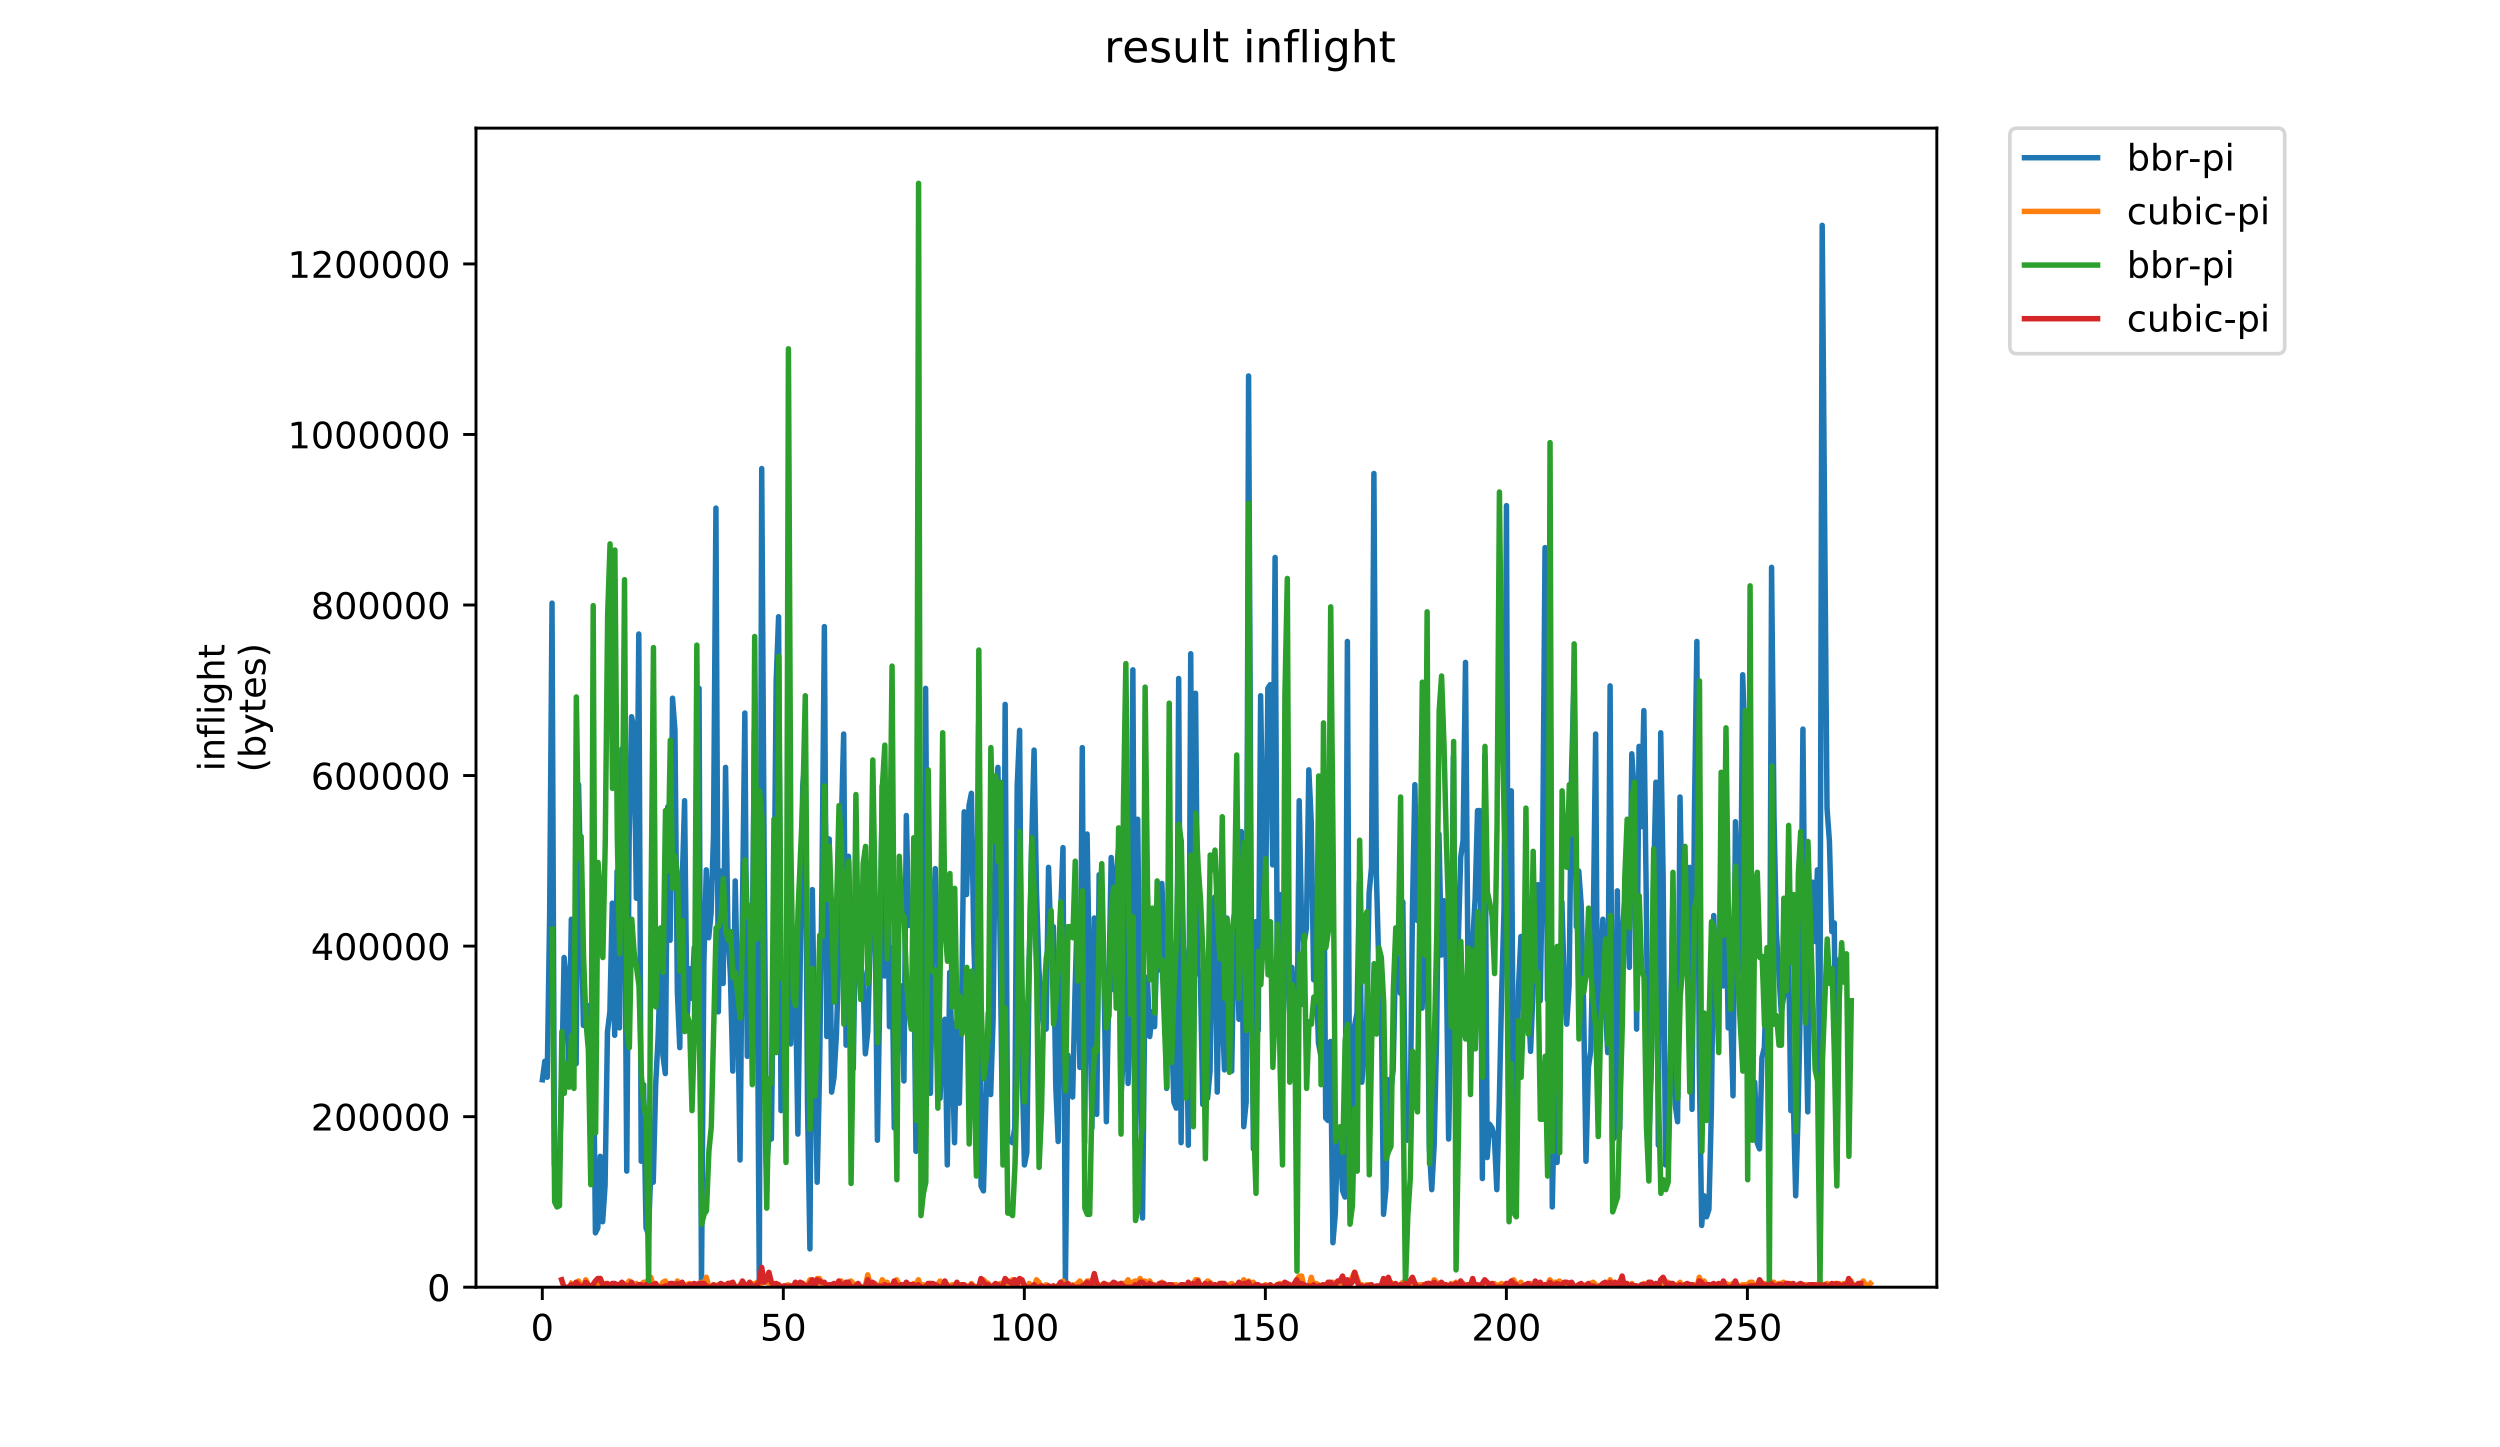 <?xml version="1.0" encoding="utf-8" standalone="no"?>
<!DOCTYPE svg PUBLIC "-//W3C//DTD SVG 1.1//EN"
  "http://www.w3.org/Graphics/SVG/1.1/DTD/svg11.dtd">
<!-- Created with matplotlib (https://matplotlib.org/) -->
<svg height="396pt" version="1.1" viewBox="0 0 684 396" width="684pt" xmlns="http://www.w3.org/2000/svg" xmlns:xlink="http://www.w3.org/1999/xlink">
 <defs>
  <style type="text/css">
*{stroke-linecap:butt;stroke-linejoin:round;}
  </style>
 </defs>
 <g id="figure_1">
  <g id="patch_1">
   <path d="M 0 396 
L 684 396 
L 684 0 
L 0 0 
z
" style="fill:#ffffff;"/>
  </g>
  <g id="axes_1">
   <g id="patch_2">
    <path d="M 130.23 352.174 
L 529.913 352.174 
L 529.913 35.062 
L 130.23 35.062 
z
" style="fill:#ffffff;"/>
   </g>
   <g id="matplotlib.axis_1">
    <g id="xtick_1">
     <g id="line2d_1">
      <defs>
       <path d="M 0 0 
L 0 3.5 
" id="mb9cd2d503a" style="stroke:#000000;stroke-width:0.8;"/>
      </defs>
      <g>
       <use style="stroke:#000000;stroke-width:0.8;" x="148.374" xlink:href="#mb9cd2d503a" y="352.174"/>
      </g>
     </g>
     <g id="text_1">
      <!-- 0 -->
      <defs>
       <path d="M 31.781 66.406 
Q 24.172 66.406 20.328 58.906 
Q 16.5 51.422 16.5 36.375 
Q 16.5 21.391 20.328 13.891 
Q 24.172 6.391 31.781 6.391 
Q 39.453 6.391 43.281 13.891 
Q 47.125 21.391 47.125 36.375 
Q 47.125 51.422 43.281 58.906 
Q 39.453 66.406 31.781 66.406 
z
M 31.781 74.219 
Q 44.047 74.219 50.516 64.516 
Q 56.984 54.828 56.984 36.375 
Q 56.984 17.969 50.516 8.266 
Q 44.047 -1.422 31.781 -1.422 
Q 19.531 -1.422 13.062 8.266 
Q 6.594 17.969 6.594 36.375 
Q 6.594 54.828 13.062 64.516 
Q 19.531 74.219 31.781 74.219 
z
" id="DejaVuSans-48"/>
      </defs>
      <g transform="translate(145.193 366.773)scale(0.1 -0.1)">
       <use xlink:href="#DejaVuSans-48"/>
      </g>
     </g>
    </g>
    <g id="xtick_2">
     <g id="line2d_2">
      <g>
       <use style="stroke:#000000;stroke-width:0.8;" x="214.316" xlink:href="#mb9cd2d503a" y="352.174"/>
      </g>
     </g>
     <g id="text_2">
      <!-- 50 -->
      <defs>
       <path d="M 10.797 72.906 
L 49.516 72.906 
L 49.516 64.594 
L 19.828 64.594 
L 19.828 46.734 
Q 21.969 47.469 24.109 47.828 
Q 26.266 48.188 28.422 48.188 
Q 40.625 48.188 47.75 41.5 
Q 54.891 34.812 54.891 23.391 
Q 54.891 11.625 47.562 5.094 
Q 40.234 -1.422 26.906 -1.422 
Q 22.312 -1.422 17.547 -0.641 
Q 12.797 0.141 7.719 1.703 
L 7.719 11.625 
Q 12.109 9.234 16.797 8.062 
Q 21.484 6.891 26.703 6.891 
Q 35.156 6.891 40.078 11.328 
Q 45.016 15.766 45.016 23.391 
Q 45.016 31 40.078 35.438 
Q 35.156 39.891 26.703 39.891 
Q 22.75 39.891 18.812 39.016 
Q 14.891 38.141 10.797 36.281 
z
" id="DejaVuSans-53"/>
      </defs>
      <g transform="translate(207.954 366.773)scale(0.1 -0.1)">
       <use xlink:href="#DejaVuSans-53"/>
       <use x="63.623" xlink:href="#DejaVuSans-48"/>
      </g>
     </g>
    </g>
    <g id="xtick_3">
     <g id="line2d_3">
      <g>
       <use style="stroke:#000000;stroke-width:0.8;" x="280.259" xlink:href="#mb9cd2d503a" y="352.174"/>
      </g>
     </g>
     <g id="text_3">
      <!-- 100 -->
      <defs>
       <path d="M 12.406 8.297 
L 28.516 8.297 
L 28.516 63.922 
L 10.984 60.406 
L 10.984 69.391 
L 28.422 72.906 
L 38.281 72.906 
L 38.281 8.297 
L 54.391 8.297 
L 54.391 0 
L 12.406 0 
z
" id="DejaVuSans-49"/>
      </defs>
      <g transform="translate(270.715 366.773)scale(0.1 -0.1)">
       <use xlink:href="#DejaVuSans-49"/>
       <use x="63.623" xlink:href="#DejaVuSans-48"/>
       <use x="127.246" xlink:href="#DejaVuSans-48"/>
      </g>
     </g>
    </g>
    <g id="xtick_4">
     <g id="line2d_4">
      <g>
       <use style="stroke:#000000;stroke-width:0.8;" x="346.202" xlink:href="#mb9cd2d503a" y="352.174"/>
      </g>
     </g>
     <g id="text_4">
      <!-- 150 -->
      <g transform="translate(336.658 366.773)scale(0.1 -0.1)">
       <use xlink:href="#DejaVuSans-49"/>
       <use x="63.623" xlink:href="#DejaVuSans-53"/>
       <use x="127.246" xlink:href="#DejaVuSans-48"/>
      </g>
     </g>
    </g>
    <g id="xtick_5">
     <g id="line2d_5">
      <g>
       <use style="stroke:#000000;stroke-width:0.8;" x="412.144" xlink:href="#mb9cd2d503a" y="352.174"/>
      </g>
     </g>
     <g id="text_5">
      <!-- 200 -->
      <defs>
       <path d="M 19.188 8.297 
L 53.609 8.297 
L 53.609 0 
L 7.328 0 
L 7.328 8.297 
Q 12.938 14.109 22.625 23.891 
Q 32.328 33.688 34.812 36.531 
Q 39.547 41.844 41.422 45.531 
Q 43.312 49.219 43.312 52.781 
Q 43.312 58.594 39.234 62.25 
Q 35.156 65.922 28.609 65.922 
Q 23.969 65.922 18.812 64.312 
Q 13.672 62.703 7.812 59.422 
L 7.812 69.391 
Q 13.766 71.781 18.938 73 
Q 24.125 74.219 28.422 74.219 
Q 39.75 74.219 46.484 68.547 
Q 53.219 62.891 53.219 53.422 
Q 53.219 48.922 51.531 44.891 
Q 49.859 40.875 45.406 35.406 
Q 44.188 33.984 37.641 27.219 
Q 31.109 20.453 19.188 8.297 
z
" id="DejaVuSans-50"/>
      </defs>
      <g transform="translate(402.601 366.773)scale(0.1 -0.1)">
       <use xlink:href="#DejaVuSans-50"/>
       <use x="63.623" xlink:href="#DejaVuSans-48"/>
       <use x="127.246" xlink:href="#DejaVuSans-48"/>
      </g>
     </g>
    </g>
    <g id="xtick_6">
     <g id="line2d_6">
      <g>
       <use style="stroke:#000000;stroke-width:0.8;" x="478.087" xlink:href="#mb9cd2d503a" y="352.174"/>
      </g>
     </g>
     <g id="text_6">
      <!-- 250 -->
      <g transform="translate(468.543 366.773)scale(0.1 -0.1)">
       <use xlink:href="#DejaVuSans-50"/>
       <use x="63.623" xlink:href="#DejaVuSans-53"/>
       <use x="127.246" xlink:href="#DejaVuSans-48"/>
      </g>
     </g>
    </g>
   </g>
   <g id="matplotlib.axis_2">
    <g id="ytick_1">
     <g id="line2d_7">
      <defs>
       <path d="M 0 0 
L -3.5 0 
" id="mbd8083fe5d" style="stroke:#000000;stroke-width:0.8;"/>
      </defs>
      <g>
       <use style="stroke:#000000;stroke-width:0.8;" x="130.23" xlink:href="#mbd8083fe5d" y="352.174"/>
      </g>
     </g>
     <g id="text_7">
      <!-- 0 -->
      <g transform="translate(116.868 355.973)scale(0.1 -0.1)">
       <use xlink:href="#DejaVuSans-48"/>
      </g>
     </g>
    </g>
    <g id="ytick_2">
     <g id="line2d_8">
      <g>
       <use style="stroke:#000000;stroke-width:0.8;" x="130.23" xlink:href="#mbd8083fe5d" y="305.514"/>
      </g>
     </g>
     <g id="text_8">
      <!-- 200000 -->
      <g transform="translate(85.055 309.313)scale(0.1 -0.1)">
       <use xlink:href="#DejaVuSans-50"/>
       <use x="63.623" xlink:href="#DejaVuSans-48"/>
       <use x="127.246" xlink:href="#DejaVuSans-48"/>
       <use x="190.869" xlink:href="#DejaVuSans-48"/>
       <use x="254.492" xlink:href="#DejaVuSans-48"/>
       <use x="318.115" xlink:href="#DejaVuSans-48"/>
      </g>
     </g>
    </g>
    <g id="ytick_3">
     <g id="line2d_9">
      <g>
       <use style="stroke:#000000;stroke-width:0.8;" x="130.23" xlink:href="#mbd8083fe5d" y="258.854"/>
      </g>
     </g>
     <g id="text_9">
      <!-- 400000 -->
      <defs>
       <path d="M 37.797 64.312 
L 12.891 25.391 
L 37.797 25.391 
z
M 35.203 72.906 
L 47.609 72.906 
L 47.609 25.391 
L 58.016 25.391 
L 58.016 17.188 
L 47.609 17.188 
L 47.609 0 
L 37.797 0 
L 37.797 17.188 
L 4.891 17.188 
L 4.891 26.703 
z
" id="DejaVuSans-52"/>
      </defs>
      <g transform="translate(85.055 262.653)scale(0.1 -0.1)">
       <use xlink:href="#DejaVuSans-52"/>
       <use x="63.623" xlink:href="#DejaVuSans-48"/>
       <use x="127.246" xlink:href="#DejaVuSans-48"/>
       <use x="190.869" xlink:href="#DejaVuSans-48"/>
       <use x="254.492" xlink:href="#DejaVuSans-48"/>
       <use x="318.115" xlink:href="#DejaVuSans-48"/>
      </g>
     </g>
    </g>
    <g id="ytick_4">
     <g id="line2d_10">
      <g>
       <use style="stroke:#000000;stroke-width:0.8;" x="130.23" xlink:href="#mbd8083fe5d" y="212.193"/>
      </g>
     </g>
     <g id="text_10">
      <!-- 600000 -->
      <defs>
       <path d="M 33.016 40.375 
Q 26.375 40.375 22.484 35.828 
Q 18.609 31.297 18.609 23.391 
Q 18.609 15.531 22.484 10.953 
Q 26.375 6.391 33.016 6.391 
Q 39.656 6.391 43.531 10.953 
Q 47.406 15.531 47.406 23.391 
Q 47.406 31.297 43.531 35.828 
Q 39.656 40.375 33.016 40.375 
z
M 52.594 71.297 
L 52.594 62.312 
Q 48.875 64.062 45.094 64.984 
Q 41.312 65.922 37.594 65.922 
Q 27.828 65.922 22.672 59.328 
Q 17.531 52.734 16.797 39.406 
Q 19.672 43.656 24.016 45.922 
Q 28.375 48.188 33.594 48.188 
Q 44.578 48.188 50.953 41.516 
Q 57.328 34.859 57.328 23.391 
Q 57.328 12.156 50.688 5.359 
Q 44.047 -1.422 33.016 -1.422 
Q 20.359 -1.422 13.672 8.266 
Q 6.984 17.969 6.984 36.375 
Q 6.984 53.656 15.188 63.938 
Q 23.391 74.219 37.203 74.219 
Q 40.922 74.219 44.703 73.484 
Q 48.484 72.75 52.594 71.297 
z
" id="DejaVuSans-54"/>
      </defs>
      <g transform="translate(85.055 215.993)scale(0.1 -0.1)">
       <use xlink:href="#DejaVuSans-54"/>
       <use x="63.623" xlink:href="#DejaVuSans-48"/>
       <use x="127.246" xlink:href="#DejaVuSans-48"/>
       <use x="190.869" xlink:href="#DejaVuSans-48"/>
       <use x="254.492" xlink:href="#DejaVuSans-48"/>
       <use x="318.115" xlink:href="#DejaVuSans-48"/>
      </g>
     </g>
    </g>
    <g id="ytick_5">
     <g id="line2d_11">
      <g>
       <use style="stroke:#000000;stroke-width:0.8;" x="130.23" xlink:href="#mbd8083fe5d" y="165.533"/>
      </g>
     </g>
     <g id="text_11">
      <!-- 800000 -->
      <defs>
       <path d="M 31.781 34.625 
Q 24.75 34.625 20.719 30.859 
Q 16.703 27.094 16.703 20.516 
Q 16.703 13.922 20.719 10.156 
Q 24.75 6.391 31.781 6.391 
Q 38.812 6.391 42.859 10.172 
Q 46.922 13.969 46.922 20.516 
Q 46.922 27.094 42.891 30.859 
Q 38.875 34.625 31.781 34.625 
z
M 21.922 38.812 
Q 15.578 40.375 12.031 44.719 
Q 8.5 49.078 8.5 55.328 
Q 8.5 64.062 14.719 69.141 
Q 20.953 74.219 31.781 74.219 
Q 42.672 74.219 48.875 69.141 
Q 55.078 64.062 55.078 55.328 
Q 55.078 49.078 51.531 44.719 
Q 48 40.375 41.703 38.812 
Q 48.828 37.156 52.797 32.312 
Q 56.781 27.484 56.781 20.516 
Q 56.781 9.906 50.312 4.234 
Q 43.844 -1.422 31.781 -1.422 
Q 19.734 -1.422 13.25 4.234 
Q 6.781 9.906 6.781 20.516 
Q 6.781 27.484 10.781 32.312 
Q 14.797 37.156 21.922 38.812 
z
M 18.312 54.391 
Q 18.312 48.734 21.844 45.562 
Q 25.391 42.391 31.781 42.391 
Q 38.141 42.391 41.719 45.562 
Q 45.312 48.734 45.312 54.391 
Q 45.312 60.062 41.719 63.234 
Q 38.141 66.406 31.781 66.406 
Q 25.391 66.406 21.844 63.234 
Q 18.312 60.062 18.312 54.391 
z
" id="DejaVuSans-56"/>
      </defs>
      <g transform="translate(85.055 169.332)scale(0.1 -0.1)">
       <use xlink:href="#DejaVuSans-56"/>
       <use x="63.623" xlink:href="#DejaVuSans-48"/>
       <use x="127.246" xlink:href="#DejaVuSans-48"/>
       <use x="190.869" xlink:href="#DejaVuSans-48"/>
       <use x="254.492" xlink:href="#DejaVuSans-48"/>
       <use x="318.115" xlink:href="#DejaVuSans-48"/>
      </g>
     </g>
    </g>
    <g id="ytick_6">
     <g id="line2d_12">
      <g>
       <use style="stroke:#000000;stroke-width:0.8;" x="130.23" xlink:href="#mbd8083fe5d" y="118.873"/>
      </g>
     </g>
     <g id="text_12">
      <!-- 1000000 -->
      <g transform="translate(78.693 122.672)scale(0.1 -0.1)">
       <use xlink:href="#DejaVuSans-49"/>
       <use x="63.623" xlink:href="#DejaVuSans-48"/>
       <use x="127.246" xlink:href="#DejaVuSans-48"/>
       <use x="190.869" xlink:href="#DejaVuSans-48"/>
       <use x="254.492" xlink:href="#DejaVuSans-48"/>
       <use x="318.115" xlink:href="#DejaVuSans-48"/>
       <use x="381.738" xlink:href="#DejaVuSans-48"/>
      </g>
     </g>
    </g>
    <g id="ytick_7">
     <g id="line2d_13">
      <g>
       <use style="stroke:#000000;stroke-width:0.8;" x="130.23" xlink:href="#mbd8083fe5d" y="72.213"/>
      </g>
     </g>
     <g id="text_13">
      <!-- 1200000 -->
      <g transform="translate(78.693 76.012)scale(0.1 -0.1)">
       <use xlink:href="#DejaVuSans-49"/>
       <use x="63.623" xlink:href="#DejaVuSans-50"/>
       <use x="127.246" xlink:href="#DejaVuSans-48"/>
       <use x="190.869" xlink:href="#DejaVuSans-48"/>
       <use x="254.492" xlink:href="#DejaVuSans-48"/>
       <use x="318.115" xlink:href="#DejaVuSans-48"/>
       <use x="381.738" xlink:href="#DejaVuSans-48"/>
      </g>
     </g>
    </g>
    <g id="text_14">
     <!-- inflight -->
     <defs>
      <path d="M 9.422 54.688 
L 18.406 54.688 
L 18.406 0 
L 9.422 0 
z
M 9.422 75.984 
L 18.406 75.984 
L 18.406 64.594 
L 9.422 64.594 
z
" id="DejaVuSans-105"/>
      <path d="M 54.891 33.016 
L 54.891 0 
L 45.906 0 
L 45.906 32.719 
Q 45.906 40.484 42.875 44.328 
Q 39.844 48.188 33.797 48.188 
Q 26.516 48.188 22.312 43.547 
Q 18.109 38.922 18.109 30.906 
L 18.109 0 
L 9.078 0 
L 9.078 54.688 
L 18.109 54.688 
L 18.109 46.188 
Q 21.344 51.125 25.703 53.562 
Q 30.078 56 35.797 56 
Q 45.219 56 50.047 50.172 
Q 54.891 44.344 54.891 33.016 
z
" id="DejaVuSans-110"/>
      <path d="M 37.109 75.984 
L 37.109 68.5 
L 28.516 68.5 
Q 23.688 68.5 21.797 66.547 
Q 19.922 64.594 19.922 59.516 
L 19.922 54.688 
L 34.719 54.688 
L 34.719 47.703 
L 19.922 47.703 
L 19.922 0 
L 10.891 0 
L 10.891 47.703 
L 2.297 47.703 
L 2.297 54.688 
L 10.891 54.688 
L 10.891 58.5 
Q 10.891 67.625 15.141 71.797 
Q 19.391 75.984 28.609 75.984 
z
" id="DejaVuSans-102"/>
      <path d="M 9.422 75.984 
L 18.406 75.984 
L 18.406 0 
L 9.422 0 
z
" id="DejaVuSans-108"/>
      <path d="M 45.406 27.984 
Q 45.406 37.75 41.375 43.109 
Q 37.359 48.484 30.078 48.484 
Q 22.859 48.484 18.828 43.109 
Q 14.797 37.75 14.797 27.984 
Q 14.797 18.266 18.828 12.891 
Q 22.859 7.516 30.078 7.516 
Q 37.359 7.516 41.375 12.891 
Q 45.406 18.266 45.406 27.984 
z
M 54.391 6.781 
Q 54.391 -7.172 48.188 -13.984 
Q 42 -20.797 29.203 -20.797 
Q 24.469 -20.797 20.266 -20.094 
Q 16.062 -19.391 12.109 -17.922 
L 12.109 -9.188 
Q 16.062 -11.328 19.922 -12.344 
Q 23.781 -13.375 27.781 -13.375 
Q 36.625 -13.375 41.016 -8.766 
Q 45.406 -4.156 45.406 5.172 
L 45.406 9.625 
Q 42.625 4.781 38.281 2.391 
Q 33.938 0 27.875 0 
Q 17.828 0 11.672 7.656 
Q 5.516 15.328 5.516 27.984 
Q 5.516 40.672 11.672 48.328 
Q 17.828 56 27.875 56 
Q 33.938 56 38.281 53.609 
Q 42.625 51.219 45.406 46.391 
L 45.406 54.688 
L 54.391 54.688 
z
" id="DejaVuSans-103"/>
      <path d="M 54.891 33.016 
L 54.891 0 
L 45.906 0 
L 45.906 32.719 
Q 45.906 40.484 42.875 44.328 
Q 39.844 48.188 33.797 48.188 
Q 26.516 48.188 22.312 43.547 
Q 18.109 38.922 18.109 30.906 
L 18.109 0 
L 9.078 0 
L 9.078 75.984 
L 18.109 75.984 
L 18.109 46.188 
Q 21.344 51.125 25.703 53.562 
Q 30.078 56 35.797 56 
Q 45.219 56 50.047 50.172 
Q 54.891 44.344 54.891 33.016 
z
" id="DejaVuSans-104"/>
      <path d="M 18.312 70.219 
L 18.312 54.688 
L 36.812 54.688 
L 36.812 47.703 
L 18.312 47.703 
L 18.312 18.016 
Q 18.312 11.328 20.141 9.422 
Q 21.969 7.516 27.594 7.516 
L 36.812 7.516 
L 36.812 0 
L 27.594 0 
Q 17.188 0 13.234 3.875 
Q 9.281 7.766 9.281 18.016 
L 9.281 47.703 
L 2.688 47.703 
L 2.688 54.688 
L 9.281 54.688 
L 9.281 70.219 
z
" id="DejaVuSans-116"/>
     </defs>
     <g transform="translate(61.415 211.018)rotate(-90)scale(0.1 -0.1)">
      <use xlink:href="#DejaVuSans-105"/>
      <use x="27.783" xlink:href="#DejaVuSans-110"/>
      <use x="91.162" xlink:href="#DejaVuSans-102"/>
      <use x="126.367" xlink:href="#DejaVuSans-108"/>
      <use x="154.15" xlink:href="#DejaVuSans-105"/>
      <use x="181.934" xlink:href="#DejaVuSans-103"/>
      <use x="245.41" xlink:href="#DejaVuSans-104"/>
      <use x="308.789" xlink:href="#DejaVuSans-116"/>
     </g>
     <!-- (bytes) -->
     <defs>
      <path d="M 31 75.875 
Q 24.469 64.656 21.281 53.656 
Q 18.109 42.672 18.109 31.391 
Q 18.109 20.125 21.312 9.062 
Q 24.516 -2 31 -13.188 
L 23.188 -13.188 
Q 15.875 -1.703 12.234 9.375 
Q 8.594 20.453 8.594 31.391 
Q 8.594 42.281 12.203 53.312 
Q 15.828 64.359 23.188 75.875 
z
" id="DejaVuSans-40"/>
      <path d="M 48.688 27.297 
Q 48.688 37.203 44.609 42.844 
Q 40.531 48.484 33.406 48.484 
Q 26.266 48.484 22.188 42.844 
Q 18.109 37.203 18.109 27.297 
Q 18.109 17.391 22.188 11.75 
Q 26.266 6.109 33.406 6.109 
Q 40.531 6.109 44.609 11.75 
Q 48.688 17.391 48.688 27.297 
z
M 18.109 46.391 
Q 20.953 51.266 25.266 53.625 
Q 29.594 56 35.594 56 
Q 45.562 56 51.781 48.094 
Q 58.016 40.188 58.016 27.297 
Q 58.016 14.406 51.781 6.484 
Q 45.562 -1.422 35.594 -1.422 
Q 29.594 -1.422 25.266 0.953 
Q 20.953 3.328 18.109 8.203 
L 18.109 0 
L 9.078 0 
L 9.078 75.984 
L 18.109 75.984 
z
" id="DejaVuSans-98"/>
      <path d="M 32.172 -5.078 
Q 28.375 -14.844 24.75 -17.812 
Q 21.141 -20.797 15.094 -20.797 
L 7.906 -20.797 
L 7.906 -13.281 
L 13.188 -13.281 
Q 16.891 -13.281 18.938 -11.516 
Q 21 -9.766 23.484 -3.219 
L 25.094 0.875 
L 2.984 54.688 
L 12.5 54.688 
L 29.594 11.922 
L 46.688 54.688 
L 56.203 54.688 
z
" id="DejaVuSans-121"/>
      <path d="M 56.203 29.594 
L 56.203 25.203 
L 14.891 25.203 
Q 15.484 15.922 20.484 11.062 
Q 25.484 6.203 34.422 6.203 
Q 39.594 6.203 44.453 7.469 
Q 49.312 8.734 54.109 11.281 
L 54.109 2.781 
Q 49.266 0.734 44.188 -0.344 
Q 39.109 -1.422 33.891 -1.422 
Q 20.797 -1.422 13.156 6.188 
Q 5.516 13.812 5.516 26.812 
Q 5.516 40.234 12.766 48.109 
Q 20.016 56 32.328 56 
Q 43.359 56 49.781 48.891 
Q 56.203 41.797 56.203 29.594 
z
M 47.219 32.234 
Q 47.125 39.594 43.094 43.984 
Q 39.062 48.391 32.422 48.391 
Q 24.906 48.391 20.391 44.141 
Q 15.875 39.891 15.188 32.172 
z
" id="DejaVuSans-101"/>
      <path d="M 44.281 53.078 
L 44.281 44.578 
Q 40.484 46.531 36.375 47.5 
Q 32.281 48.484 27.875 48.484 
Q 21.188 48.484 17.844 46.438 
Q 14.5 44.391 14.5 40.281 
Q 14.5 37.156 16.891 35.375 
Q 19.281 33.594 26.516 31.984 
L 29.594 31.297 
Q 39.156 29.25 43.188 25.516 
Q 47.219 21.781 47.219 15.094 
Q 47.219 7.469 41.188 3.016 
Q 35.156 -1.422 24.609 -1.422 
Q 20.219 -1.422 15.453 -0.562 
Q 10.688 0.297 5.422 2 
L 5.422 11.281 
Q 10.406 8.688 15.234 7.391 
Q 20.062 6.109 24.812 6.109 
Q 31.156 6.109 34.562 8.281 
Q 37.984 10.453 37.984 14.406 
Q 37.984 18.062 35.516 20.016 
Q 33.062 21.969 24.703 23.781 
L 21.578 24.516 
Q 13.234 26.266 9.516 29.906 
Q 5.812 33.547 5.812 39.891 
Q 5.812 47.609 11.281 51.797 
Q 16.75 56 26.812 56 
Q 31.781 56 36.172 55.266 
Q 40.578 54.547 44.281 53.078 
z
" id="DejaVuSans-115"/>
      <path d="M 8.016 75.875 
L 15.828 75.875 
Q 23.141 64.359 26.781 53.312 
Q 30.422 42.281 30.422 31.391 
Q 30.422 20.453 26.781 9.375 
Q 23.141 -1.703 15.828 -13.188 
L 8.016 -13.188 
Q 14.5 -2 17.703 9.062 
Q 20.906 20.125 20.906 31.391 
Q 20.906 42.672 17.703 53.656 
Q 14.5 64.656 8.016 75.875 
z
" id="DejaVuSans-41"/>
     </defs>
     <g transform="translate(72.613 211.295)rotate(-90)scale(0.1 -0.1)">
      <use xlink:href="#DejaVuSans-40"/>
      <use x="39.014" xlink:href="#DejaVuSans-98"/>
      <use x="102.49" xlink:href="#DejaVuSans-121"/>
      <use x="161.67" xlink:href="#DejaVuSans-116"/>
      <use x="200.879" xlink:href="#DejaVuSans-101"/>
      <use x="262.402" xlink:href="#DejaVuSans-115"/>
      <use x="314.502" xlink:href="#DejaVuSans-41"/>
     </g>
    </g>
   </g>
   <g id="line2d_14">
    <path clip-path="url(#pe77cd37dac)" d="M 148.398 295.42 
L 149.057 290.353 
L 149.716 294.745 
L 150.376 250.828 
L 151.035 165.022 
L 151.695 318.73 
L 152.354 320.757 
L 153.014 320.757 
L 153.673 296.772 
L 154.332 261.976 
L 154.992 268.395 
L 155.651 294.069 
L 156.311 251.504 
L 156.97 274.813 
L 157.63 291.029 
L 158.289 214.681 
L 158.948 243.734 
L 159.608 280.556 
L 160.267 280.218 
L 160.927 275.151 
L 161.586 292.38 
L 162.246 276.165 
L 162.905 337.31 
L 163.564 335.959 
L 164.224 316.365 
L 164.883 334.27 
L 165.543 324.473 
L 166.202 282.245 
L 166.862 276.84 
L 167.521 247.112 
L 168.18 283.259 
L 168.84 238.329 
L 169.499 281.232 
L 170.159 204.885 
L 170.818 225.492 
L 171.477 320.419 
L 172.137 229.208 
L 172.796 196.101 
L 173.456 199.48 
L 174.115 245.761 
L 174.775 173.467 
L 175.434 317.717 
L 176.093 296.772 
L 176.753 335.959 
L 177.412 337.648 
L 178.072 320.081 
L 178.731 323.459 
L 179.391 296.772 
L 180.05 283.935 
L 180.709 263.665 
L 181.369 288.664 
L 182.028 293.731 
L 182.688 220.762 
L 183.347 257.247 
L 184.007 191.034 
L 184.666 199.817 
L 185.325 271.435 
L 185.985 286.637 
L 186.644 241.707 
L 187.304 219.073 
L 187.963 279.543 
L 188.623 265.017 
L 189.282 273.124 
L 189.941 259.274 
L 190.601 272.449 
L 191.26 188.331 
L 191.92 351.836 
L 192.579 263.327 
L 193.239 237.991 
L 193.898 256.571 
L 194.557 249.815 
L 195.217 228.532 
L 195.876 139.01 
L 196.536 276.84 
L 197.195 238.329 
L 197.855 269.07 
L 198.514 209.952 
L 199.173 255.558 
L 199.833 266.706 
L 200.492 293.056 
L 201.152 241.031 
L 201.811 272.449 
L 202.471 317.379 
L 203.13 249.139 
L 203.789 195.088 
L 204.449 289.002 
L 205.108 257.922 
L 205.768 265.692 
L 206.427 199.817 
L 207.087 249.815 
L 207.746 351.836 
L 208.405 128.199 
L 209.065 233.937 
L 209.724 318.73 
L 210.384 310.96 
L 211.043 311.636 
L 211.703 257.922 
L 212.362 186.305 
L 213.021 168.738 
L 213.681 303.866 
L 214.34 303.528 
L 215 277.178 
L 215.659 228.194 
L 216.318 285.624 
L 216.978 264.003 
L 217.637 269.408 
L 218.297 310.284 
L 219.616 215.357 
L 220.275 207.587 
L 220.934 302.177 
L 221.594 341.702 
L 222.253 243.396 
L 222.913 287.313 
L 223.572 323.459 
L 224.232 293.056 
L 224.891 241.369 
L 225.55 171.44 
L 226.21 283.597 
L 226.869 229.545 
L 227.529 298.799 
L 228.188 294.745 
L 228.848 282.921 
L 229.507 261.638 
L 230.166 226.167 
L 230.826 200.831 
L 231.485 285.961 
L 232.145 234.275 
L 232.804 257.585 
L 233.464 292.38 
L 234.123 244.072 
L 234.782 262.652 
L 235.442 264.003 
L 236.101 267.381 
L 236.761 288.326 
L 237.42 282.245 
L 238.08 257.922 
L 238.739 249.139 
L 239.398 246.774 
L 240.058 311.974 
L 240.717 271.435 
L 241.377 215.019 
L 242.036 267.044 
L 242.696 223.127 
L 243.355 280.894 
L 244.014 259.274 
L 244.674 308.595 
L 245.993 277.854 
L 246.652 269.746 
L 247.312 295.758 
L 247.971 223.127 
L 248.63 253.193 
L 249.29 247.112 
L 249.949 256.233 
L 250.609 315.014 
L 251.268 150.833 
L 251.928 312.311 
L 252.587 308.933 
L 253.246 188.331 
L 253.906 281.57 
L 254.565 299.136 
L 255.225 253.531 
L 255.884 237.653 
L 256.544 260.963 
L 257.203 300.488 
L 257.862 280.894 
L 258.522 278.867 
L 259.181 318.73 
L 259.841 266.03 
L 260.5 287.313 
L 261.16 312.649 
L 261.819 279.205 
L 262.478 301.839 
L 263.138 271.773 
L 263.797 222.113 
L 264.457 244.747 
L 265.116 220.424 
L 265.775 217.046 
L 266.435 257.585 
L 267.094 280.218 
L 267.754 197.79 
L 268.413 324.473 
L 269.073 325.824 
L 270.391 277.178 
L 271.051 299.474 
L 271.71 278.867 
L 272.37 222.113 
L 273.029 209.952 
L 274.348 315.014 
L 275.007 192.723 
L 275.667 311.298 
L 276.986 312.649 
L 277.645 308.595 
L 278.305 215.019 
L 278.964 199.817 
L 279.623 290.353 
L 280.283 318.73 
L 280.942 315.352 
L 281.602 263.327 
L 282.261 230.897 
L 282.921 205.222 
L 283.58 243.734 
L 284.239 265.017 
L 284.899 276.502 
L 285.558 280.894 
L 286.218 281.57 
L 286.877 237.315 
L 287.537 257.922 
L 288.196 253.531 
L 288.855 297.11 
L 289.515 312.311 
L 290.174 250.49 
L 290.834 231.91 
L 291.493 351.836 
L 292.153 288.664 
L 292.812 295.083 
L 293.471 300.15 
L 294.131 271.097 
L 294.79 248.126 
L 295.45 292.042 
L 296.109 204.547 
L 296.769 312.649 
L 297.428 228.194 
L 298.747 308.595 
L 299.406 251.166 
L 300.066 304.879 
L 300.725 239.342 
L 301.385 250.49 
L 302.044 267.719 
L 302.703 306.906 
L 304.022 234.613 
L 304.682 270.76 
L 305.341 239.68 
L 306.001 232.586 
L 306.66 300.826 
L 307.319 289.002 
L 307.979 227.519 
L 308.638 296.434 
L 309.298 280.894 
L 309.957 183.264 
L 310.616 313.663 
L 311.276 224.14 
L 311.935 285.286 
L 312.595 333.256 
L 313.254 270.084 
L 313.914 267.381 
L 314.573 283.597 
L 315.232 276.84 
L 315.892 280.894 
L 316.551 256.909 
L 317.211 265.354 
L 317.87 241.707 
L 318.53 255.558 
L 319.189 297.785 
L 319.848 248.801 
L 320.508 280.218 
L 321.167 301.501 
L 321.827 303.19 
L 322.486 185.629 
L 323.146 312.649 
L 323.805 259.611 
L 324.464 266.368 
L 325.124 313.325 
L 325.783 178.872 
L 326.443 296.434 
L 327.102 189.683 
L 327.762 265.017 
L 328.421 267.381 
L 329.08 302.177 
L 329.74 299.136 
L 330.399 300.488 
L 331.059 293.056 
L 331.718 252.517 
L 332.378 245.423 
L 333.037 298.799 
L 333.696 256.233 
L 335.015 292.718 
L 335.675 251.166 
L 336.334 288.326 
L 336.994 293.056 
L 337.653 254.544 
L 338.312 248.126 
L 338.972 278.867 
L 339.631 227.519 
L 340.291 308.258 
L 340.95 301.501 
L 341.61 102.863 
L 342.269 236.978 
L 342.928 314.338 
L 343.588 252.179 
L 344.247 281.908 
L 344.907 190.358 
L 345.566 233.599 
L 346.226 251.504 
L 346.885 188.331 
L 347.544 187.318 
L 348.204 236.64 
L 348.863 152.523 
L 349.523 275.827 
L 350.182 244.747 
L 350.842 277.516 
L 351.501 251.504 
L 352.82 276.84 
L 353.479 264.679 
L 354.798 295.083 
L 355.458 219.073 
L 356.117 253.531 
L 356.776 258.26 
L 357.436 253.869 
L 358.095 210.628 
L 358.755 224.816 
L 359.414 268.057 
L 360.073 266.03 
L 360.733 285.286 
L 361.392 289.002 
L 362.052 211.979 
L 362.711 305.893 
L 363.371 306.568 
L 364.03 284.948 
L 364.689 340.013 
L 365.349 331.905 
L 366.008 308.933 
L 366.668 313.325 
L 367.327 325.824 
L 367.987 327.513 
L 368.646 175.494 
L 369.305 319.068 
L 369.965 312.311 
L 370.624 280.556 
L 371.284 277.178 
L 371.943 241.369 
L 372.603 296.096 
L 373.262 288.664 
L 373.921 279.205 
L 374.581 244.41 
L 375.24 237.315 
L 375.9 129.551 
L 376.559 238.667 
L 377.219 263.327 
L 377.878 270.76 
L 378.537 332.243 
L 379.197 325.149 
L 379.856 295.42 
L 380.516 298.123 
L 381.175 292.718 
L 381.835 261.301 
L 382.494 264.341 
L 383.153 271.773 
L 383.813 246.774 
L 384.472 300.826 
L 385.132 311.974 
L 385.791 310.96 
L 386.451 248.463 
L 387.11 214.681 
L 387.769 251.842 
L 388.429 241.707 
L 389.088 275.827 
L 389.748 257.922 
L 390.407 250.49 
L 391.067 314.001 
L 391.726 325.486 
L 392.385 313.325 
L 393.045 284.272 
L 393.704 228.194 
L 394.364 261.301 
L 395.023 246.436 
L 395.683 260.963 
L 396.342 311.636 
L 397.001 275.489 
L 397.661 206.912 
L 398.32 302.515 
L 398.98 257.922 
L 399.639 234.613 
L 400.299 229.883 
L 400.958 181.237 
L 401.617 262.652 
L 402.277 286.975 
L 402.936 257.585 
L 403.596 245.761 
L 404.255 221.776 
L 404.915 221.776 
L 405.574 322.446 
L 406.233 206.912 
L 406.893 316.703 
L 407.552 307.582 
L 408.212 308.595 
L 408.871 311.298 
L 409.53 325.486 
L 410.19 302.177 
L 410.849 271.773 
L 411.509 248.463 
L 412.168 138.334 
L 412.828 314.676 
L 413.487 216.371 
L 414.146 310.622 
L 414.806 310.284 
L 415.465 270.084 
L 416.125 256.233 
L 416.784 275.827 
L 417.444 265.692 
L 418.103 272.786 
L 418.762 287.651 
L 420.081 255.22 
L 420.741 242.045 
L 421.4 273.8 
L 422.06 234.613 
L 422.719 149.82 
L 423.378 273.462 
L 424.038 165.698 
L 424.697 330.216 
L 425.357 297.785 
L 426.016 318.054 
L 426.676 301.163 
L 427.335 246.774 
L 427.994 269.408 
L 428.654 280.218 
L 429.313 269.408 
L 429.973 210.965 
L 430.632 186.98 
L 431.292 253.531 
L 431.951 238.329 
L 432.61 247.45 
L 433.27 274.813 
L 433.929 317.717 
L 434.589 292.042 
L 435.248 287.313 
L 435.908 253.869 
L 436.567 200.831 
L 437.226 306.231 
L 437.886 265.692 
L 438.545 251.504 
L 439.205 275.151 
L 439.864 287.988 
L 440.524 187.656 
L 441.183 311.974 
L 441.842 310.96 
L 442.502 243.734 
L 443.161 308.933 
L 443.821 255.895 
L 444.48 247.112 
L 445.14 248.126 
L 445.799 264.679 
L 446.458 206.236 
L 447.118 216.708 
L 447.777 281.57 
L 448.437 204.209 
L 449.096 226.167 
L 449.756 194.412 
L 450.415 245.423 
L 451.074 312.649 
L 451.734 294.745 
L 452.393 242.72 
L 453.053 214.006 
L 453.712 313.325 
L 454.371 200.493 
L 455.031 239.68 
L 455.69 318.73 
L 456.35 315.69 
L 457.009 290.691 
L 457.669 247.45 
L 458.328 302.177 
L 458.987 306.906 
L 459.647 218.06 
L 460.306 253.193 
L 460.966 253.531 
L 462.285 237.315 
L 462.944 303.528 
L 463.603 221.776 
L 464.263 175.494 
L 464.922 291.367 
L 465.582 335.283 
L 466.241 327.175 
L 466.901 332.918 
L 467.56 330.892 
L 468.219 304.204 
L 468.879 250.49 
L 469.538 274.476 
L 470.198 273.8 
L 470.857 237.991 
L 471.517 269.746 
L 472.176 241.031 
L 472.835 281.232 
L 473.495 275.489 
L 474.154 299.812 
L 474.814 224.816 
L 476.133 266.03 
L 476.792 184.615 
L 477.451 203.871 
L 478.111 255.895 
L 478.77 291.367 
L 479.43 303.528 
L 480.089 296.096 
L 480.749 312.649 
L 481.408 314.338 
L 482.067 289.34 
L 482.727 286.637 
L 483.386 265.017 
L 484.046 316.703 
L 484.705 155.225 
L 485.365 223.465 
L 486.024 255.22 
L 487.343 276.84 
L 488.002 272.786 
L 489.321 257.585 
L 489.981 303.866 
L 490.64 300.488 
L 491.299 327.175 
L 491.959 304.542 
L 492.618 272.786 
L 493.278 199.48 
L 493.937 270.76 
L 494.597 304.204 
L 495.256 249.477 
L 495.915 241.369 
L 496.575 257.585 
L 497.234 237.991 
L 497.894 298.799 
L 498.553 61.649 
L 499.872 221.1 
L 500.531 230.221 
L 501.191 254.882 
L 501.85 252.517 
L 502.51 320.419 
L 503.169 262.652 
L 503.828 261.976 
L 503.828 261.976 
" style="fill:none;stroke:#1f77b4;stroke-linecap:square;stroke-width:1.5;"/>
   </g>
   <g id="line2d_15">
    <path clip-path="url(#pe77cd37dac)" d="M 156.315 351.161 
L 157.633 351.836 
L 158.293 350.485 
L 158.952 352.174 
L 159.612 351.836 
L 160.271 350.147 
L 160.931 351.499 
L 161.59 352.174 
L 162.249 351.836 
L 162.909 351.836 
L 163.568 352.174 
L 164.228 349.809 
L 164.887 351.836 
L 165.547 351.161 
L 166.206 352.174 
L 166.865 352.174 
L 168.184 351.499 
L 168.844 351.836 
L 169.503 351.499 
L 170.163 352.174 
L 170.822 351.499 
L 171.481 351.499 
L 172.141 350.485 
L 172.8 352.174 
L 173.46 351.499 
L 174.119 351.161 
L 174.779 351.836 
L 175.438 351.499 
L 176.097 350.823 
L 176.757 350.823 
L 178.076 349.472 
L 178.735 351.836 
L 179.395 351.836 
L 180.054 352.174 
L 180.713 352.174 
L 181.373 350.823 
L 182.032 350.485 
L 182.692 351.836 
L 183.351 351.499 
L 184.011 351.499 
L 184.67 351.836 
L 185.329 350.485 
L 186.648 351.836 
L 187.308 352.174 
L 187.967 351.499 
L 188.627 351.161 
L 189.286 351.499 
L 191.264 351.499 
L 191.924 350.823 
L 192.583 351.499 
L 193.243 349.472 
L 193.902 351.836 
L 194.561 352.174 
L 195.221 352.174 
L 196.54 351.499 
L 197.199 352.174 
L 197.859 351.499 
L 198.518 352.174 
L 199.177 351.161 
L 199.837 351.161 
L 200.496 352.174 
L 201.815 352.174 
L 202.474 351.499 
L 203.134 351.499 
L 203.793 352.174 
L 204.453 351.499 
L 205.112 351.161 
L 205.772 351.161 
L 206.431 351.499 
L 207.09 350.823 
L 207.75 352.174 
L 208.409 350.485 
L 209.069 350.485 
L 210.388 351.161 
L 211.047 351.836 
L 211.706 351.161 
L 212.366 351.836 
L 213.025 351.499 
L 213.685 352.174 
L 214.344 352.174 
L 215.663 351.499 
L 216.322 352.174 
L 216.982 351.836 
L 217.641 351.836 
L 218.301 351.161 
L 219.62 351.161 
L 220.279 352.174 
L 220.938 351.499 
L 221.598 350.147 
L 222.257 351.499 
L 222.917 352.174 
L 223.576 349.809 
L 224.236 349.809 
L 224.895 352.174 
L 226.873 352.174 
L 227.533 351.499 
L 228.192 351.836 
L 228.852 351.499 
L 229.511 352.174 
L 230.17 350.485 
L 230.83 351.836 
L 231.489 352.174 
L 232.149 351.161 
L 232.808 350.485 
L 233.468 351.161 
L 234.127 351.499 
L 234.786 352.174 
L 236.105 352.174 
L 236.765 351.836 
L 237.424 348.796 
L 238.084 351.499 
L 238.743 351.499 
L 239.402 351.161 
L 240.062 351.836 
L 240.721 352.174 
L 241.381 350.147 
L 242.04 351.161 
L 242.7 350.823 
L 243.359 351.836 
L 244.018 351.836 
L 244.678 350.823 
L 245.337 350.147 
L 245.997 351.499 
L 246.656 351.836 
L 247.316 351.499 
L 247.975 352.174 
L 249.294 352.174 
L 249.953 351.161 
L 250.613 351.499 
L 251.272 350.147 
L 251.931 351.836 
L 252.591 351.499 
L 253.25 352.174 
L 253.91 352.174 
L 254.569 351.499 
L 255.229 352.174 
L 255.888 352.174 
L 256.547 351.499 
L 257.207 350.485 
L 257.866 352.174 
L 259.185 351.499 
L 259.845 352.174 
L 260.504 351.499 
L 261.163 351.499 
L 262.482 352.174 
L 263.142 351.499 
L 263.801 352.174 
L 264.461 351.836 
L 265.12 352.174 
L 265.779 351.161 
L 266.439 351.836 
L 267.098 352.174 
L 267.758 352.174 
L 268.417 350.823 
L 269.077 350.147 
L 269.736 350.823 
L 270.395 351.161 
L 271.055 352.174 
L 271.714 352.174 
L 272.374 351.499 
L 273.033 352.174 
L 273.693 351.161 
L 274.352 351.161 
L 275.011 351.499 
L 275.671 351.161 
L 276.33 351.161 
L 276.99 350.147 
L 277.649 351.836 
L 278.309 352.174 
L 279.627 352.174 
L 280.287 351.836 
L 280.946 352.174 
L 281.606 351.161 
L 282.265 352.174 
L 282.925 352.174 
L 283.584 350.147 
L 284.243 350.823 
L 284.903 352.174 
L 286.222 351.499 
L 287.541 352.174 
L 288.2 351.836 
L 288.859 352.174 
L 290.178 351.499 
L 290.838 350.485 
L 291.497 351.836 
L 292.157 351.161 
L 292.816 352.174 
L 293.475 351.499 
L 294.135 351.836 
L 295.454 350.485 
L 296.113 351.499 
L 296.772 351.836 
L 297.432 350.485 
L 298.091 350.485 
L 298.751 351.161 
L 299.41 351.499 
L 300.07 352.174 
L 300.729 351.499 
L 301.388 351.836 
L 302.048 351.161 
L 302.707 351.499 
L 303.367 351.499 
L 304.686 352.174 
L 305.345 352.174 
L 306.004 351.499 
L 306.664 351.161 
L 307.983 351.161 
L 308.642 350.147 
L 309.302 352.174 
L 309.961 350.823 
L 310.62 350.485 
L 311.28 350.823 
L 311.939 349.809 
L 312.599 350.823 
L 313.258 350.485 
L 313.918 351.499 
L 314.577 350.485 
L 315.236 352.174 
L 315.896 351.499 
L 316.555 352.174 
L 317.215 352.174 
L 317.874 350.823 
L 318.534 352.174 
L 319.852 351.499 
L 321.831 351.499 
L 322.49 352.174 
L 323.809 352.174 
L 324.468 351.836 
L 325.128 351.836 
L 325.787 351.499 
L 326.447 351.499 
L 327.106 350.147 
L 327.766 350.147 
L 328.425 352.174 
L 329.084 352.174 
L 329.744 351.161 
L 330.403 350.485 
L 331.063 350.823 
L 331.722 351.836 
L 332.382 351.499 
L 333.7 352.174 
L 334.36 351.161 
L 335.019 352.174 
L 335.679 352.174 
L 336.338 351.499 
L 336.998 351.161 
L 337.657 351.836 
L 338.316 352.174 
L 338.976 351.161 
L 339.635 351.499 
L 340.295 350.147 
L 340.954 351.836 
L 341.614 350.485 
L 342.273 351.836 
L 342.932 350.823 
L 343.592 352.174 
L 344.251 352.174 
L 344.911 351.836 
L 345.57 352.174 
L 346.229 351.499 
L 347.548 352.174 
L 348.208 352.174 
L 350.186 351.161 
L 350.845 351.836 
L 351.505 352.174 
L 352.164 351.499 
L 352.824 352.174 
L 353.483 351.836 
L 354.143 351.836 
L 354.802 350.147 
L 355.461 349.134 
L 356.121 349.134 
L 356.78 352.174 
L 358.099 352.174 
L 358.759 349.472 
L 359.418 351.836 
L 360.077 351.161 
L 361.396 351.836 
L 362.056 351.499 
L 363.375 352.174 
L 364.034 352.174 
L 364.693 350.823 
L 365.353 352.174 
L 366.012 351.836 
L 366.672 352.174 
L 367.331 351.161 
L 367.991 351.499 
L 368.65 351.161 
L 369.309 351.161 
L 369.969 349.472 
L 370.628 348.12 
L 371.947 351.499 
L 372.607 351.499 
L 373.266 352.174 
L 373.925 351.499 
L 374.585 351.499 
L 375.244 352.174 
L 377.223 352.174 
L 377.882 351.499 
L 378.541 350.147 
L 379.201 351.836 
L 379.86 350.823 
L 380.52 350.823 
L 381.179 351.836 
L 381.839 352.174 
L 382.498 352.174 
L 383.817 350.823 
L 384.476 351.836 
L 385.136 351.499 
L 385.795 350.823 
L 386.455 351.499 
L 387.114 351.161 
L 387.773 351.836 
L 388.433 351.499 
L 389.092 351.499 
L 389.752 351.836 
L 391.071 351.161 
L 391.73 352.174 
L 392.389 350.147 
L 393.049 350.823 
L 393.708 351.836 
L 394.368 351.499 
L 395.027 352.174 
L 395.686 351.836 
L 396.346 351.836 
L 397.005 351.161 
L 397.665 351.836 
L 398.324 350.823 
L 399.643 352.174 
L 400.302 351.161 
L 400.962 351.836 
L 401.621 351.499 
L 402.281 351.499 
L 402.94 351.836 
L 403.6 351.836 
L 404.259 352.174 
L 404.918 351.499 
L 405.578 351.499 
L 406.237 351.161 
L 406.897 351.836 
L 407.556 351.499 
L 408.216 351.499 
L 408.875 351.161 
L 409.534 352.174 
L 410.194 351.499 
L 410.853 351.161 
L 411.513 352.174 
L 412.172 351.161 
L 412.832 351.161 
L 413.491 352.174 
L 414.15 350.147 
L 414.81 351.499 
L 415.469 351.499 
L 416.129 350.823 
L 416.788 351.836 
L 417.448 352.174 
L 418.107 352.174 
L 418.766 351.161 
L 419.426 352.174 
L 420.745 352.174 
L 421.404 351.836 
L 422.064 351.836 
L 422.723 352.174 
L 423.382 351.499 
L 424.042 350.147 
L 424.701 351.161 
L 425.361 350.823 
L 426.02 350.823 
L 426.68 350.485 
L 427.339 352.174 
L 427.998 351.499 
L 428.658 352.174 
L 431.296 352.174 
L 431.955 351.499 
L 432.614 351.836 
L 433.274 351.836 
L 433.933 351.499 
L 434.593 351.499 
L 435.912 350.823 
L 436.571 351.499 
L 437.89 352.174 
L 438.549 351.499 
L 439.209 352.174 
L 439.868 352.174 
L 440.527 350.147 
L 441.187 351.499 
L 441.846 351.836 
L 442.506 351.836 
L 443.165 350.485 
L 443.825 351.499 
L 444.484 352.174 
L 445.803 352.174 
L 446.462 351.161 
L 447.122 352.174 
L 447.781 351.836 
L 448.441 352.174 
L 449.1 352.174 
L 449.759 351.161 
L 450.419 351.836 
L 451.078 351.161 
L 451.738 352.174 
L 453.057 351.499 
L 453.716 352.174 
L 454.375 352.174 
L 455.694 351.499 
L 456.354 350.823 
L 457.673 352.174 
L 458.332 351.499 
L 458.991 351.499 
L 459.651 350.823 
L 460.31 352.174 
L 460.97 351.499 
L 461.629 352.174 
L 462.289 352.174 
L 462.948 351.499 
L 463.607 351.499 
L 464.267 352.174 
L 464.926 349.472 
L 465.586 351.161 
L 466.245 350.485 
L 466.905 351.499 
L 467.564 351.499 
L 468.223 352.174 
L 468.883 351.836 
L 469.542 352.174 
L 470.202 351.836 
L 470.861 352.174 
L 471.521 352.174 
L 472.18 351.161 
L 472.839 351.499 
L 473.499 351.499 
L 474.158 351.161 
L 474.818 351.161 
L 475.477 352.174 
L 476.796 351.499 
L 478.115 351.499 
L 478.774 350.823 
L 479.434 350.823 
L 480.093 352.174 
L 480.753 351.836 
L 481.412 350.485 
L 482.071 351.836 
L 482.731 351.161 
L 483.39 351.499 
L 484.05 352.174 
L 484.709 350.823 
L 485.369 350.823 
L 486.028 352.174 
L 486.687 351.161 
L 487.347 351.161 
L 488.006 350.823 
L 488.666 352.174 
L 489.325 351.836 
L 489.984 351.161 
L 490.644 352.174 
L 491.303 351.836 
L 491.963 352.174 
L 492.622 351.499 
L 493.282 351.836 
L 493.941 351.499 
L 495.26 351.499 
L 495.919 352.174 
L 497.238 352.174 
L 497.898 350.485 
L 498.557 352.174 
L 499.216 351.499 
L 499.876 351.161 
L 500.535 352.174 
L 501.195 351.836 
L 501.854 351.161 
L 502.514 351.836 
L 503.173 351.161 
L 503.832 352.174 
L 504.492 351.161 
L 505.151 351.499 
L 505.811 351.161 
L 506.47 350.485 
L 507.13 351.836 
L 507.789 352.174 
L 508.448 352.174 
L 509.108 351.499 
L 509.767 350.485 
L 510.427 351.499 
L 511.086 351.836 
L 511.746 351.161 
L 511.746 351.161 
" style="fill:none;stroke:#ff7f0e;stroke-linecap:square;stroke-width:1.5;"/>
   </g>
   <g id="line2d_16">
    <path clip-path="url(#pe77cd37dac)" d="M 151.088 254.206 
L 151.747 328.865 
L 152.407 330.216 
L 153.066 329.878 
L 153.726 282.245 
L 154.385 299.136 
L 155.045 291.029 
L 155.704 297.447 
L 156.363 283.259 
L 157.023 297.785 
L 157.682 190.696 
L 158.342 234.951 
L 159.001 228.87 
L 159.661 261.638 
L 160.32 279.543 
L 160.979 287.313 
L 161.639 324.135 
L 162.298 165.698 
L 162.958 309.947 
L 163.617 235.964 
L 164.277 244.747 
L 164.936 261.976 
L 165.595 230.559 
L 166.255 168.062 
L 166.914 148.807 
L 167.574 215.695 
L 168.233 150.496 
L 168.893 229.208 
L 169.552 260.963 
L 170.211 237.315 
L 170.871 158.603 
L 171.53 281.57 
L 172.19 286.637 
L 172.849 251.504 
L 173.509 260.625 
L 174.168 264.679 
L 174.827 269.746 
L 175.487 294.407 
L 176.146 302.177 
L 176.806 306.231 
L 177.465 351.836 
L 178.125 248.126 
L 178.784 177.183 
L 179.443 275.489 
L 180.103 256.233 
L 180.762 253.869 
L 181.422 266.03 
L 182.081 221.776 
L 182.74 238.329 
L 183.4 202.52 
L 184.059 243.058 
L 184.719 234.275 
L 185.378 239.342 
L 186.038 265.692 
L 186.697 251.842 
L 187.356 282.245 
L 188.016 277.854 
L 188.675 279.881 
L 189.335 303.866 
L 189.994 282.245 
L 190.654 176.508 
L 191.313 277.854 
L 191.972 334.945 
L 192.632 332.243 
L 193.291 331.229 
L 193.951 315.014 
L 194.61 308.258 
L 195.929 253.869 
L 196.588 253.531 
L 197.248 251.166 
L 197.907 240.356 
L 198.567 254.544 
L 199.226 257.247 
L 199.886 254.882 
L 200.545 267.381 
L 201.204 266.03 
L 202.523 278.529 
L 203.842 235.288 
L 204.502 250.828 
L 205.161 247.788 
L 205.82 296.772 
L 206.48 174.143 
L 207.139 256.909 
L 207.799 216.371 
L 208.458 223.465 
L 209.118 293.056 
L 209.777 330.554 
L 210.436 295.083 
L 211.096 296.434 
L 211.755 224.14 
L 212.415 287.988 
L 213.074 179.548 
L 213.734 267.719 
L 214.393 265.017 
L 215.052 318.054 
L 215.712 95.431 
L 216.371 230.897 
L 217.031 272.786 
L 217.69 275.151 
L 218.35 249.139 
L 219.668 218.735 
L 220.328 190.358 
L 220.987 273.8 
L 221.647 308.933 
L 222.306 265.017 
L 222.966 299.812 
L 223.625 282.583 
L 224.284 255.895 
L 224.944 256.233 
L 225.603 215.019 
L 226.263 246.099 
L 226.922 231.572 
L 227.582 250.49 
L 228.241 274.138 
L 229.56 220.424 
L 230.219 230.221 
L 230.879 280.218 
L 231.538 240.356 
L 232.197 235.626 
L 232.857 323.797 
L 233.516 278.192 
L 234.176 217.384 
L 234.835 262.652 
L 235.495 273.462 
L 236.154 236.302 
L 236.813 231.572 
L 237.473 269.07 
L 238.132 253.869 
L 238.792 207.925 
L 240.111 285.286 
L 240.77 255.558 
L 241.429 215.019 
L 242.089 203.871 
L 242.748 262.314 
L 243.408 240.018 
L 244.067 182.251 
L 244.727 276.165 
L 245.386 322.784 
L 246.045 234.275 
L 246.705 249.815 
L 247.364 250.828 
L 248.024 268.057 
L 248.683 277.178 
L 249.343 281.57 
L 250.002 229.208 
L 250.661 306.568 
L 251.321 50.163 
L 251.98 332.581 
L 252.64 326.5 
L 253.299 323.459 
L 253.959 210.628 
L 254.618 265.017 
L 255.277 266.03 
L 255.937 265.354 
L 256.596 303.19 
L 257.256 263.665 
L 257.915 200.493 
L 258.575 254.206 
L 259.234 262.99 
L 259.893 239.004 
L 260.553 275.489 
L 261.212 243.058 
L 261.872 280.894 
L 262.531 272.449 
L 263.191 282.921 
L 263.85 277.854 
L 264.509 264.679 
L 265.169 312.987 
L 265.828 265.692 
L 267.147 321.77 
L 267.807 177.859 
L 268.466 275.151 
L 269.125 295.083 
L 269.785 290.015 
L 270.444 282.921 
L 271.104 204.547 
L 271.763 230.221 
L 272.423 212.317 
L 273.082 235.626 
L 273.741 214.006 
L 274.401 318.73 
L 275.06 275.827 
L 275.72 331.905 
L 276.379 331.905 
L 277.038 332.581 
L 277.698 318.73 
L 278.357 292.38 
L 279.017 227.519 
L 279.676 272.786 
L 280.336 301.501 
L 281.654 260.287 
L 282.314 229.208 
L 282.973 245.085 
L 283.633 267.381 
L 284.292 319.406 
L 284.952 304.204 
L 285.611 272.786 
L 286.27 261.976 
L 286.93 258.598 
L 287.589 249.139 
L 288.249 280.218 
L 288.908 273.8 
L 289.568 262.652 
L 290.227 246.774 
L 290.886 263.327 
L 291.546 298.461 
L 292.205 253.531 
L 292.865 253.531 
L 293.524 256.571 
L 294.184 235.626 
L 294.843 268.395 
L 295.502 260.625 
L 296.162 243.734 
L 296.821 330.554 
L 297.481 332.243 
L 298.14 332.243 
L 298.8 299.812 
L 299.459 286.975 
L 300.118 287.651 
L 300.778 250.828 
L 301.437 236.302 
L 302.097 268.057 
L 302.756 281.232 
L 303.416 277.854 
L 304.075 248.801 
L 304.734 242.72 
L 305.394 275.827 
L 306.053 226.505 
L 306.713 310.284 
L 307.372 220.762 
L 308.032 181.575 
L 308.691 242.045 
L 309.35 277.516 
L 310.01 250.828 
L 310.669 333.932 
L 311.329 330.892 
L 311.988 313.325 
L 312.648 306.906 
L 313.307 187.994 
L 313.966 243.734 
L 314.626 268.057 
L 315.285 248.463 
L 315.945 277.178 
L 316.604 241.031 
L 317.264 264.341 
L 317.923 262.652 
L 319.242 297.447 
L 319.901 192.385 
L 320.561 290.691 
L 321.22 270.084 
L 321.88 257.585 
L 322.539 225.492 
L 323.198 230.221 
L 323.858 261.638 
L 324.517 300.488 
L 325.177 281.57 
L 325.836 233.937 
L 326.495 308.258 
L 327.155 222.451 
L 327.814 236.978 
L 328.474 246.436 
L 329.133 260.963 
L 329.793 317.041 
L 331.111 233.937 
L 331.771 237.991 
L 332.43 232.586 
L 333.09 250.828 
L 333.749 262.314 
L 334.409 223.465 
L 335.068 273.124 
L 335.727 251.504 
L 336.387 293.393 
L 337.046 255.22 
L 337.706 249.815 
L 338.365 206.574 
L 339.025 273.124 
L 339.684 248.463 
L 340.343 230.559 
L 341.003 281.908 
L 341.662 137.658 
L 342.322 274.138 
L 342.981 306.568 
L 343.641 326.5 
L 344.3 260.287 
L 344.959 269.408 
L 345.619 257.585 
L 346.278 234.951 
L 346.938 266.706 
L 347.597 252.179 
L 348.257 292.042 
L 348.916 274.813 
L 349.575 252.855 
L 350.235 291.704 
L 350.894 318.73 
L 351.554 190.021 
L 352.213 158.265 
L 352.873 296.096 
L 353.532 269.408 
L 354.191 272.111 
L 354.851 347.783 
L 355.51 260.963 
L 356.17 274.813 
L 356.829 255.895 
L 357.489 297.785 
L 358.148 279.543 
L 358.807 280.218 
L 359.467 272.786 
L 360.126 274.138 
L 360.786 212.317 
L 361.445 296.772 
L 362.105 197.79 
L 362.764 259.274 
L 363.423 254.882 
L 364.083 166.035 
L 364.742 232.924 
L 365.402 312.311 
L 366.061 308.595 
L 366.721 308.258 
L 367.38 315.352 
L 368.039 284.61 
L 368.699 280.218 
L 369.358 334.945 
L 370.018 329.878 
L 370.677 303.19 
L 371.337 320.419 
L 371.996 229.883 
L 372.655 268.733 
L 373.315 252.179 
L 373.974 249.477 
L 374.634 321.433 
L 375.293 284.948 
L 375.952 263.665 
L 376.612 282.921 
L 377.271 259.274 
L 377.931 261.976 
L 378.59 274.476 
L 379.25 317.041 
L 379.909 315.014 
L 380.568 313.663 
L 381.228 270.422 
L 381.887 253.869 
L 382.547 260.625 
L 383.206 218.06 
L 383.866 298.123 
L 384.525 351.836 
L 385.184 332.581 
L 385.844 322.446 
L 386.503 287.651 
L 387.163 299.812 
L 387.822 304.204 
L 389.141 186.642 
L 389.8 261.301 
L 390.46 167.387 
L 391.119 318.392 
L 391.779 296.772 
L 392.438 284.272 
L 393.098 255.895 
L 393.757 194.412 
L 394.416 184.953 
L 395.076 203.871 
L 395.735 230.559 
L 396.395 251.504 
L 397.054 280.894 
L 397.714 202.858 
L 398.373 347.445 
L 399.032 310.96 
L 399.692 257.585 
L 400.351 280.556 
L 401.011 284.272 
L 401.67 259.274 
L 402.33 299.474 
L 402.989 259.949 
L 403.648 286.975 
L 404.308 249.477 
L 404.967 270.084 
L 405.627 294.745 
L 406.286 204.209 
L 406.946 244.072 
L 407.605 247.112 
L 408.264 250.828 
L 408.924 266.368 
L 409.583 226.505 
L 410.243 134.618 
L 410.902 192.723 
L 411.562 224.816 
L 412.221 247.112 
L 412.88 334.27 
L 413.54 291.029 
L 414.199 331.905 
L 414.859 332.918 
L 415.518 279.205 
L 416.178 294.745 
L 416.837 276.502 
L 417.496 221.1 
L 418.156 282.921 
L 418.815 274.138 
L 419.475 232.924 
L 420.134 268.395 
L 420.793 266.03 
L 421.453 306.231 
L 422.112 306.231 
L 422.772 289.002 
L 423.431 321.77 
L 424.091 121.105 
L 424.75 315.014 
L 425.409 271.097 
L 426.069 258.936 
L 426.728 315.352 
L 427.388 216.371 
L 428.047 235.288 
L 428.707 237.315 
L 429.366 214.681 
L 430.025 228.194 
L 430.685 176.17 
L 431.344 237.653 
L 432.004 284.272 
L 432.663 267.719 
L 433.323 271.435 
L 433.982 266.368 
L 434.641 248.463 
L 435.301 266.368 
L 435.96 274.813 
L 436.62 281.57 
L 437.279 310.96 
L 437.939 279.881 
L 438.598 271.773 
L 439.257 256.909 
L 439.917 285.624 
L 440.576 250.49 
L 441.236 331.567 
L 442.555 327.513 
L 443.873 279.881 
L 444.533 240.356 
L 445.192 224.14 
L 445.852 253.869 
L 446.511 218.735 
L 447.171 214.006 
L 447.83 276.165 
L 448.489 245.085 
L 449.149 265.354 
L 449.808 267.381 
L 450.468 308.258 
L 451.127 323.122 
L 452.446 232.248 
L 453.105 274.813 
L 454.424 326.5 
L 455.084 322.784 
L 455.743 325.486 
L 456.403 323.459 
L 457.062 289.34 
L 457.721 238.667 
L 458.381 285.961 
L 459.04 300.488 
L 459.7 272.786 
L 460.359 265.017 
L 461.019 231.572 
L 462.337 298.799 
L 462.997 283.259 
L 463.656 248.463 
L 464.316 245.085 
L 464.975 186.305 
L 465.635 315.014 
L 466.294 277.178 
L 466.953 306.568 
L 468.272 252.179 
L 468.932 253.869 
L 470.25 287.988 
L 470.91 211.303 
L 471.569 255.895 
L 472.229 199.142 
L 472.888 250.49 
L 473.548 276.165 
L 474.866 236.978 
L 475.526 268.733 
L 476.845 293.056 
L 477.504 194.412 
L 478.164 322.784 
L 478.823 160.292 
L 479.482 311.974 
L 480.142 242.72 
L 480.801 238.667 
L 481.461 261.976 
L 482.12 261.638 
L 482.78 280.556 
L 483.439 259.274 
L 484.098 351.836 
L 484.758 209.614 
L 485.417 280.218 
L 486.077 277.854 
L 486.736 285.961 
L 487.396 285.961 
L 488.055 245.761 
L 488.714 271.097 
L 489.374 225.829 
L 490.033 263.327 
L 490.693 244.747 
L 491.352 309.609 
L 492.012 239.342 
L 492.671 227.519 
L 493.33 246.774 
L 493.99 279.881 
L 494.649 230.221 
L 495.968 272.786 
L 496.628 292.718 
L 497.287 295.758 
L 497.946 351.836 
L 498.606 290.691 
L 499.925 256.909 
L 500.584 269.07 
L 501.244 265.017 
L 501.903 289.34 
L 502.562 324.473 
L 503.222 273.124 
L 503.881 257.922 
L 504.541 268.733 
L 505.2 260.963 
L 505.86 316.365 
L 506.519 273.8 
L 506.519 273.8 
" style="fill:none;stroke:#2ca02c;stroke-linecap:square;stroke-width:1.5;"/>
   </g>
   <g id="line2d_17">
    <path clip-path="url(#pe77cd37dac)" d="M 153.666 350.147 
L 154.326 352.174 
L 155.645 352.174 
L 156.304 351.499 
L 156.964 352.174 
L 157.623 350.823 
L 158.942 352.174 
L 159.601 352.174 
L 160.261 350.823 
L 161.579 352.174 
L 162.239 351.499 
L 162.898 350.485 
L 163.558 349.809 
L 164.217 349.809 
L 164.877 351.499 
L 165.536 351.499 
L 166.195 351.161 
L 166.855 352.174 
L 167.514 351.161 
L 168.174 351.161 
L 168.833 351.499 
L 169.493 351.499 
L 170.152 350.823 
L 170.811 351.499 
L 172.13 352.174 
L 172.79 350.823 
L 173.449 352.174 
L 174.109 352.174 
L 174.768 351.499 
L 175.427 351.499 
L 176.087 352.174 
L 176.746 351.499 
L 177.406 352.174 
L 179.384 351.161 
L 180.043 352.174 
L 181.362 352.174 
L 182.022 351.836 
L 182.681 352.174 
L 183.341 351.161 
L 184 351.161 
L 184.659 351.499 
L 185.319 351.161 
L 185.978 352.174 
L 186.638 350.823 
L 187.297 352.174 
L 187.957 352.174 
L 188.616 351.499 
L 189.275 351.499 
L 189.935 351.161 
L 190.594 351.499 
L 191.254 351.161 
L 192.573 351.161 
L 193.232 351.836 
L 193.891 352.174 
L 194.551 352.174 
L 195.21 351.499 
L 196.529 352.174 
L 197.189 351.161 
L 197.848 351.499 
L 198.507 352.174 
L 199.167 351.161 
L 199.826 351.161 
L 200.486 350.823 
L 201.145 352.174 
L 202.464 352.174 
L 203.123 350.485 
L 203.783 351.499 
L 204.442 352.174 
L 205.102 350.823 
L 205.761 352.174 
L 207.08 351.499 
L 207.739 350.823 
L 208.399 346.769 
L 209.058 350.823 
L 209.718 350.147 
L 210.377 348.12 
L 211.036 350.823 
L 211.696 351.499 
L 212.355 351.161 
L 213.015 351.499 
L 213.674 352.174 
L 214.334 351.836 
L 214.993 351.836 
L 215.652 352.174 
L 216.312 351.836 
L 216.971 352.174 
L 217.631 350.823 
L 218.29 352.174 
L 218.95 350.823 
L 219.609 351.161 
L 220.268 351.836 
L 220.928 352.174 
L 222.247 350.147 
L 222.906 352.174 
L 223.566 350.147 
L 224.884 350.823 
L 225.544 350.823 
L 226.203 351.836 
L 226.863 351.499 
L 227.522 351.499 
L 228.182 351.161 
L 228.841 351.836 
L 229.5 350.485 
L 230.16 351.499 
L 230.819 351.836 
L 231.479 350.823 
L 232.138 350.823 
L 232.798 352.174 
L 233.457 352.174 
L 234.116 351.836 
L 234.776 351.161 
L 235.435 352.174 
L 236.754 352.174 
L 237.414 350.147 
L 238.073 351.836 
L 238.732 350.823 
L 240.051 352.174 
L 240.711 351.836 
L 241.37 352.174 
L 242.03 351.499 
L 242.689 351.836 
L 243.348 351.836 
L 244.008 352.174 
L 244.667 350.485 
L 245.327 351.836 
L 245.986 351.836 
L 246.646 351.499 
L 247.305 352.174 
L 247.964 350.823 
L 248.624 351.499 
L 249.943 351.499 
L 250.602 352.174 
L 251.262 351.499 
L 251.921 352.174 
L 253.24 352.174 
L 253.899 351.161 
L 255.218 351.161 
L 257.196 352.174 
L 257.856 352.174 
L 258.515 350.485 
L 259.175 351.836 
L 259.834 352.174 
L 261.153 352.174 
L 261.812 350.823 
L 262.472 352.174 
L 263.131 351.499 
L 263.791 351.499 
L 264.45 352.174 
L 265.109 352.174 
L 265.769 351.499 
L 266.428 352.174 
L 267.747 352.174 
L 268.407 349.809 
L 269.066 350.823 
L 269.725 351.499 
L 270.385 351.499 
L 271.044 352.174 
L 271.704 351.836 
L 272.363 351.161 
L 273.023 351.499 
L 273.682 352.174 
L 274.341 351.836 
L 275.001 349.809 
L 275.66 350.485 
L 276.979 351.161 
L 277.639 350.147 
L 278.298 351.499 
L 278.957 349.809 
L 279.617 350.147 
L 280.276 351.836 
L 280.936 352.174 
L 282.255 352.174 
L 282.914 351.499 
L 283.573 352.174 
L 284.233 352.174 
L 284.892 351.836 
L 285.552 352.174 
L 286.211 352.174 
L 286.871 351.836 
L 287.53 352.174 
L 288.189 351.836 
L 288.849 352.174 
L 289.508 351.836 
L 290.168 350.823 
L 290.827 351.836 
L 292.146 351.161 
L 292.805 352.174 
L 293.465 351.836 
L 294.124 352.174 
L 295.443 352.174 
L 296.762 351.499 
L 297.421 350.823 
L 298.081 352.174 
L 298.74 351.161 
L 299.4 348.458 
L 300.059 351.161 
L 300.719 352.174 
L 301.378 352.174 
L 302.037 351.161 
L 302.697 351.499 
L 303.356 352.174 
L 304.675 350.823 
L 305.334 351.161 
L 305.994 352.174 
L 306.653 351.161 
L 307.313 351.836 
L 307.972 352.174 
L 309.95 352.174 
L 310.61 351.499 
L 311.269 351.836 
L 311.929 350.823 
L 312.588 350.823 
L 313.907 352.174 
L 314.566 351.161 
L 316.545 352.174 
L 317.204 351.161 
L 318.523 351.161 
L 319.182 352.174 
L 319.842 351.499 
L 320.501 351.499 
L 321.161 352.174 
L 322.48 352.174 
L 323.139 351.499 
L 323.798 351.499 
L 324.458 352.174 
L 325.117 350.823 
L 325.777 352.174 
L 326.436 351.161 
L 327.096 352.174 
L 327.755 350.485 
L 328.414 351.836 
L 329.074 352.174 
L 329.733 351.161 
L 330.393 352.174 
L 331.052 351.161 
L 331.712 351.836 
L 332.371 351.499 
L 333.03 352.174 
L 333.69 351.161 
L 335.009 351.161 
L 335.668 352.174 
L 336.987 352.174 
L 337.646 351.836 
L 338.306 352.174 
L 338.965 350.823 
L 339.625 351.836 
L 340.284 351.161 
L 340.944 351.161 
L 341.603 350.823 
L 342.262 352.174 
L 342.922 352.174 
L 343.581 351.499 
L 344.241 351.499 
L 344.9 352.174 
L 345.56 351.836 
L 346.219 351.836 
L 346.878 352.174 
L 347.538 351.499 
L 348.197 352.174 
L 348.857 352.174 
L 349.516 351.499 
L 350.176 351.499 
L 350.835 352.174 
L 351.494 350.823 
L 352.813 351.499 
L 353.473 352.174 
L 354.791 350.147 
L 355.451 351.499 
L 356.11 351.161 
L 357.429 351.836 
L 358.089 351.836 
L 358.748 352.174 
L 359.407 351.499 
L 360.067 352.174 
L 360.726 351.836 
L 361.386 351.836 
L 362.045 351.499 
L 362.705 352.174 
L 363.364 350.823 
L 364.023 350.823 
L 364.683 351.836 
L 365.342 351.499 
L 366.002 350.485 
L 366.661 350.485 
L 367.321 349.134 
L 367.98 351.499 
L 368.639 350.147 
L 369.299 351.499 
L 369.958 350.823 
L 370.618 348.12 
L 371.277 350.485 
L 371.937 352.174 
L 372.596 351.836 
L 373.255 352.174 
L 373.915 351.836 
L 374.574 351.836 
L 375.234 351.499 
L 375.893 352.174 
L 376.553 351.836 
L 377.212 351.836 
L 377.871 352.174 
L 378.531 349.809 
L 379.19 351.499 
L 379.85 349.472 
L 380.509 351.499 
L 381.169 351.836 
L 381.828 351.161 
L 382.487 351.836 
L 383.147 351.499 
L 383.806 352.174 
L 384.466 351.161 
L 385.125 351.499 
L 386.444 349.472 
L 387.103 351.161 
L 387.763 352.174 
L 389.082 352.174 
L 389.741 351.499 
L 390.401 351.161 
L 391.06 351.161 
L 391.719 351.836 
L 392.379 350.823 
L 393.038 351.499 
L 393.698 351.836 
L 394.357 350.823 
L 395.017 351.499 
L 395.676 351.499 
L 396.335 352.174 
L 396.995 351.499 
L 397.654 351.836 
L 398.314 351.161 
L 398.973 352.174 
L 399.632 350.485 
L 400.292 351.499 
L 400.951 351.836 
L 401.611 351.499 
L 402.27 351.836 
L 402.93 349.809 
L 403.589 352.174 
L 404.248 351.499 
L 404.908 352.174 
L 406.227 350.147 
L 407.546 351.499 
L 408.205 351.161 
L 408.864 352.174 
L 411.502 352.174 
L 412.162 351.161 
L 412.821 351.499 
L 413.48 350.485 
L 414.14 351.161 
L 414.799 351.499 
L 415.459 352.174 
L 416.118 352.174 
L 418.096 351.161 
L 418.756 352.174 
L 419.415 352.174 
L 420.075 350.485 
L 420.734 352.174 
L 421.394 350.823 
L 422.053 351.836 
L 422.712 351.499 
L 423.372 352.174 
L 424.031 350.823 
L 424.691 351.499 
L 425.35 351.499 
L 426.01 351.161 
L 426.669 351.499 
L 427.328 351.499 
L 427.988 350.823 
L 428.647 350.823 
L 429.307 351.161 
L 429.966 350.823 
L 430.626 351.836 
L 431.285 352.174 
L 431.944 351.499 
L 432.604 351.161 
L 433.263 352.174 
L 433.923 351.836 
L 434.582 351.161 
L 435.242 352.174 
L 435.901 351.836 
L 436.56 352.174 
L 437.22 352.174 
L 437.879 351.836 
L 438.539 351.161 
L 439.198 350.823 
L 439.858 351.499 
L 440.517 350.823 
L 441.176 352.174 
L 441.836 350.823 
L 442.495 351.499 
L 443.155 351.161 
L 443.814 349.134 
L 444.474 352.174 
L 445.133 351.161 
L 445.792 352.174 
L 446.452 351.499 
L 447.111 351.836 
L 447.771 351.836 
L 448.43 352.174 
L 449.089 351.499 
L 449.749 351.499 
L 450.408 352.174 
L 451.068 350.823 
L 451.727 350.823 
L 452.387 352.174 
L 453.046 351.161 
L 453.705 352.174 
L 454.365 350.147 
L 455.024 349.472 
L 456.343 352.174 
L 457.003 351.161 
L 457.662 351.161 
L 458.321 352.174 
L 459.64 351.499 
L 460.3 352.174 
L 460.959 351.499 
L 461.619 351.161 
L 462.278 351.499 
L 462.937 351.499 
L 463.597 352.174 
L 464.256 352.174 
L 464.916 350.485 
L 465.575 350.823 
L 466.235 351.836 
L 466.894 351.499 
L 468.213 351.499 
L 468.872 351.161 
L 469.532 351.836 
L 470.191 351.161 
L 470.851 352.174 
L 471.51 350.485 
L 472.169 352.174 
L 473.488 352.174 
L 474.148 351.836 
L 474.807 350.485 
L 475.467 352.174 
L 478.104 352.174 
L 478.764 351.836 
L 480.083 351.836 
L 480.742 352.174 
L 481.401 350.147 
L 482.72 352.174 
L 483.38 351.499 
L 484.039 352.174 
L 484.699 351.161 
L 485.358 351.836 
L 486.017 351.836 
L 486.677 351.499 
L 487.336 351.499 
L 487.996 352.174 
L 488.655 351.161 
L 489.315 351.161 
L 489.974 351.836 
L 490.633 351.161 
L 491.293 352.174 
L 491.952 351.499 
L 492.612 351.161 
L 493.271 351.499 
L 493.93 352.174 
L 495.249 351.499 
L 496.568 351.499 
L 497.228 351.836 
L 497.887 351.499 
L 498.546 352.174 
L 499.206 351.499 
L 500.525 352.174 
L 501.184 351.161 
L 501.844 351.836 
L 502.503 351.161 
L 503.822 351.836 
L 504.481 351.499 
L 505.141 352.174 
L 505.8 349.809 
L 506.46 351.161 
L 507.119 351.836 
L 507.778 351.836 
L 508.438 351.161 
L 509.097 351.161 
L 509.097 351.161 
" style="fill:none;stroke:#d62728;stroke-linecap:square;stroke-width:1.5;"/>
   </g>
   <g id="patch_3">
    <path d="M 130.23 352.174 
L 130.23 35.062 
" style="fill:none;stroke:#000000;stroke-linecap:square;stroke-linejoin:miter;stroke-width:0.8;"/>
   </g>
   <g id="patch_4">
    <path d="M 529.913 352.174 
L 529.913 35.062 
" style="fill:none;stroke:#000000;stroke-linecap:square;stroke-linejoin:miter;stroke-width:0.8;"/>
   </g>
   <g id="patch_5">
    <path d="M 130.23 352.174 
L 529.913 352.174 
" style="fill:none;stroke:#000000;stroke-linecap:square;stroke-linejoin:miter;stroke-width:0.8;"/>
   </g>
   <g id="patch_6">
    <path d="M 130.23 35.062 
L 529.913 35.062 
" style="fill:none;stroke:#000000;stroke-linecap:square;stroke-linejoin:miter;stroke-width:0.8;"/>
   </g>
   <g id="legend_1">
    <g id="patch_7">
     <path d="M 551.897 96.775 
L 623.092 96.775 
Q 625.092 96.775 625.092 94.775 
L 625.092 37.062 
Q 625.092 35.062 623.092 35.062 
L 551.897 35.062 
Q 549.897 35.062 549.897 37.062 
L 549.897 94.775 
Q 549.897 96.775 551.897 96.775 
z
" style="fill:#ffffff;opacity:0.8;stroke:#cccccc;stroke-linejoin:miter;"/>
    </g>
    <g id="line2d_18">
     <path d="M 553.897 43.161 
L 573.897 43.161 
" style="fill:none;stroke:#1f77b4;stroke-linecap:square;stroke-width:1.5;"/>
    </g>
    <g id="line2d_19"/>
    <g id="text_15">
     <!-- bbr-pi -->
     <defs>
      <path d="M 41.109 46.297 
Q 39.594 47.172 37.812 47.578 
Q 36.031 48 33.891 48 
Q 26.266 48 22.188 43.047 
Q 18.109 38.094 18.109 28.812 
L 18.109 0 
L 9.078 0 
L 9.078 54.688 
L 18.109 54.688 
L 18.109 46.188 
Q 20.953 51.172 25.484 53.578 
Q 30.031 56 36.531 56 
Q 37.453 56 38.578 55.875 
Q 39.703 55.766 41.062 55.516 
z
" id="DejaVuSans-114"/>
      <path d="M 4.891 31.391 
L 31.203 31.391 
L 31.203 23.391 
L 4.891 23.391 
z
" id="DejaVuSans-45"/>
      <path d="M 18.109 8.203 
L 18.109 -20.797 
L 9.078 -20.797 
L 9.078 54.688 
L 18.109 54.688 
L 18.109 46.391 
Q 20.953 51.266 25.266 53.625 
Q 29.594 56 35.594 56 
Q 45.562 56 51.781 48.094 
Q 58.016 40.188 58.016 27.297 
Q 58.016 14.406 51.781 6.484 
Q 45.562 -1.422 35.594 -1.422 
Q 29.594 -1.422 25.266 0.953 
Q 20.953 3.328 18.109 8.203 
z
M 48.688 27.297 
Q 48.688 37.203 44.609 42.844 
Q 40.531 48.484 33.406 48.484 
Q 26.266 48.484 22.188 42.844 
Q 18.109 37.203 18.109 27.297 
Q 18.109 17.391 22.188 11.75 
Q 26.266 6.109 33.406 6.109 
Q 40.531 6.109 44.609 11.75 
Q 48.688 17.391 48.688 27.297 
z
" id="DejaVuSans-112"/>
     </defs>
     <g transform="translate(581.897 46.661)scale(0.1 -0.1)">
      <use xlink:href="#DejaVuSans-98"/>
      <use x="63.477" xlink:href="#DejaVuSans-98"/>
      <use x="126.953" xlink:href="#DejaVuSans-114"/>
      <use x="167.973" xlink:href="#DejaVuSans-45"/>
      <use x="204.057" xlink:href="#DejaVuSans-112"/>
      <use x="267.533" xlink:href="#DejaVuSans-105"/>
     </g>
    </g>
    <g id="line2d_20">
     <path d="M 553.897 57.839 
L 573.897 57.839 
" style="fill:none;stroke:#ff7f0e;stroke-linecap:square;stroke-width:1.5;"/>
    </g>
    <g id="line2d_21"/>
    <g id="text_16">
     <!-- cubic-pi -->
     <defs>
      <path d="M 48.781 52.594 
L 48.781 44.188 
Q 44.969 46.297 41.141 47.344 
Q 37.312 48.391 33.406 48.391 
Q 24.656 48.391 19.812 42.844 
Q 14.984 37.312 14.984 27.297 
Q 14.984 17.281 19.812 11.734 
Q 24.656 6.203 33.406 6.203 
Q 37.312 6.203 41.141 7.25 
Q 44.969 8.297 48.781 10.406 
L 48.781 2.094 
Q 45.016 0.344 40.984 -0.531 
Q 36.969 -1.422 32.422 -1.422 
Q 20.062 -1.422 12.781 6.344 
Q 5.516 14.109 5.516 27.297 
Q 5.516 40.672 12.859 48.328 
Q 20.219 56 33.016 56 
Q 37.156 56 41.109 55.141 
Q 45.062 54.297 48.781 52.594 
z
" id="DejaVuSans-99"/>
      <path d="M 8.5 21.578 
L 8.5 54.688 
L 17.484 54.688 
L 17.484 21.922 
Q 17.484 14.156 20.5 10.266 
Q 23.531 6.391 29.594 6.391 
Q 36.859 6.391 41.078 11.031 
Q 45.312 15.672 45.312 23.688 
L 45.312 54.688 
L 54.297 54.688 
L 54.297 0 
L 45.312 0 
L 45.312 8.406 
Q 42.047 3.422 37.719 1 
Q 33.406 -1.422 27.688 -1.422 
Q 18.266 -1.422 13.375 4.438 
Q 8.5 10.297 8.5 21.578 
z
M 31.109 56 
z
" id="DejaVuSans-117"/>
     </defs>
     <g transform="translate(581.897 61.339)scale(0.1 -0.1)">
      <use xlink:href="#DejaVuSans-99"/>
      <use x="54.98" xlink:href="#DejaVuSans-117"/>
      <use x="118.359" xlink:href="#DejaVuSans-98"/>
      <use x="181.836" xlink:href="#DejaVuSans-105"/>
      <use x="209.619" xlink:href="#DejaVuSans-99"/>
      <use x="264.6" xlink:href="#DejaVuSans-45"/>
      <use x="300.684" xlink:href="#DejaVuSans-112"/>
      <use x="364.16" xlink:href="#DejaVuSans-105"/>
     </g>
    </g>
    <g id="line2d_22">
     <path d="M 553.897 72.517 
L 573.897 72.517 
" style="fill:none;stroke:#2ca02c;stroke-linecap:square;stroke-width:1.5;"/>
    </g>
    <g id="line2d_23"/>
    <g id="text_17">
     <!-- bbr-pi -->
     <g transform="translate(581.897 76.017)scale(0.1 -0.1)">
      <use xlink:href="#DejaVuSans-98"/>
      <use x="63.477" xlink:href="#DejaVuSans-98"/>
      <use x="126.953" xlink:href="#DejaVuSans-114"/>
      <use x="167.973" xlink:href="#DejaVuSans-45"/>
      <use x="204.057" xlink:href="#DejaVuSans-112"/>
      <use x="267.533" xlink:href="#DejaVuSans-105"/>
     </g>
    </g>
    <g id="line2d_24">
     <path d="M 553.897 87.195 
L 573.897 87.195 
" style="fill:none;stroke:#d62728;stroke-linecap:square;stroke-width:1.5;"/>
    </g>
    <g id="line2d_25"/>
    <g id="text_18">
     <!-- cubic-pi -->
     <g transform="translate(581.897 90.695)scale(0.1 -0.1)">
      <use xlink:href="#DejaVuSans-99"/>
      <use x="54.98" xlink:href="#DejaVuSans-117"/>
      <use x="118.359" xlink:href="#DejaVuSans-98"/>
      <use x="181.836" xlink:href="#DejaVuSans-105"/>
      <use x="209.619" xlink:href="#DejaVuSans-99"/>
      <use x="264.6" xlink:href="#DejaVuSans-45"/>
      <use x="300.684" xlink:href="#DejaVuSans-112"/>
      <use x="364.16" xlink:href="#DejaVuSans-105"/>
     </g>
    </g>
   </g>
  </g>
  <g id="text_19">
   <!-- result inflight -->
   <defs>
    <path id="DejaVuSans-32"/>
   </defs>
   <g transform="translate(302.11 17.038)scale(0.12 -0.12)">
    <use xlink:href="#DejaVuSans-114"/>
    <use x="41.082" xlink:href="#DejaVuSans-101"/>
    <use x="102.605" xlink:href="#DejaVuSans-115"/>
    <use x="154.705" xlink:href="#DejaVuSans-117"/>
    <use x="218.084" xlink:href="#DejaVuSans-108"/>
    <use x="245.867" xlink:href="#DejaVuSans-116"/>
    <use x="285.076" xlink:href="#DejaVuSans-32"/>
    <use x="316.863" xlink:href="#DejaVuSans-105"/>
    <use x="344.646" xlink:href="#DejaVuSans-110"/>
    <use x="408.025" xlink:href="#DejaVuSans-102"/>
    <use x="443.23" xlink:href="#DejaVuSans-108"/>
    <use x="471.014" xlink:href="#DejaVuSans-105"/>
    <use x="498.797" xlink:href="#DejaVuSans-103"/>
    <use x="562.273" xlink:href="#DejaVuSans-104"/>
    <use x="625.652" xlink:href="#DejaVuSans-116"/>
   </g>
  </g>
 </g>
 <defs>
  <clipPath id="pe77cd37dac">
   <rect height="317.112" width="399.683" x="130.23" y="35.062"/>
  </clipPath>
 </defs>
</svg>
